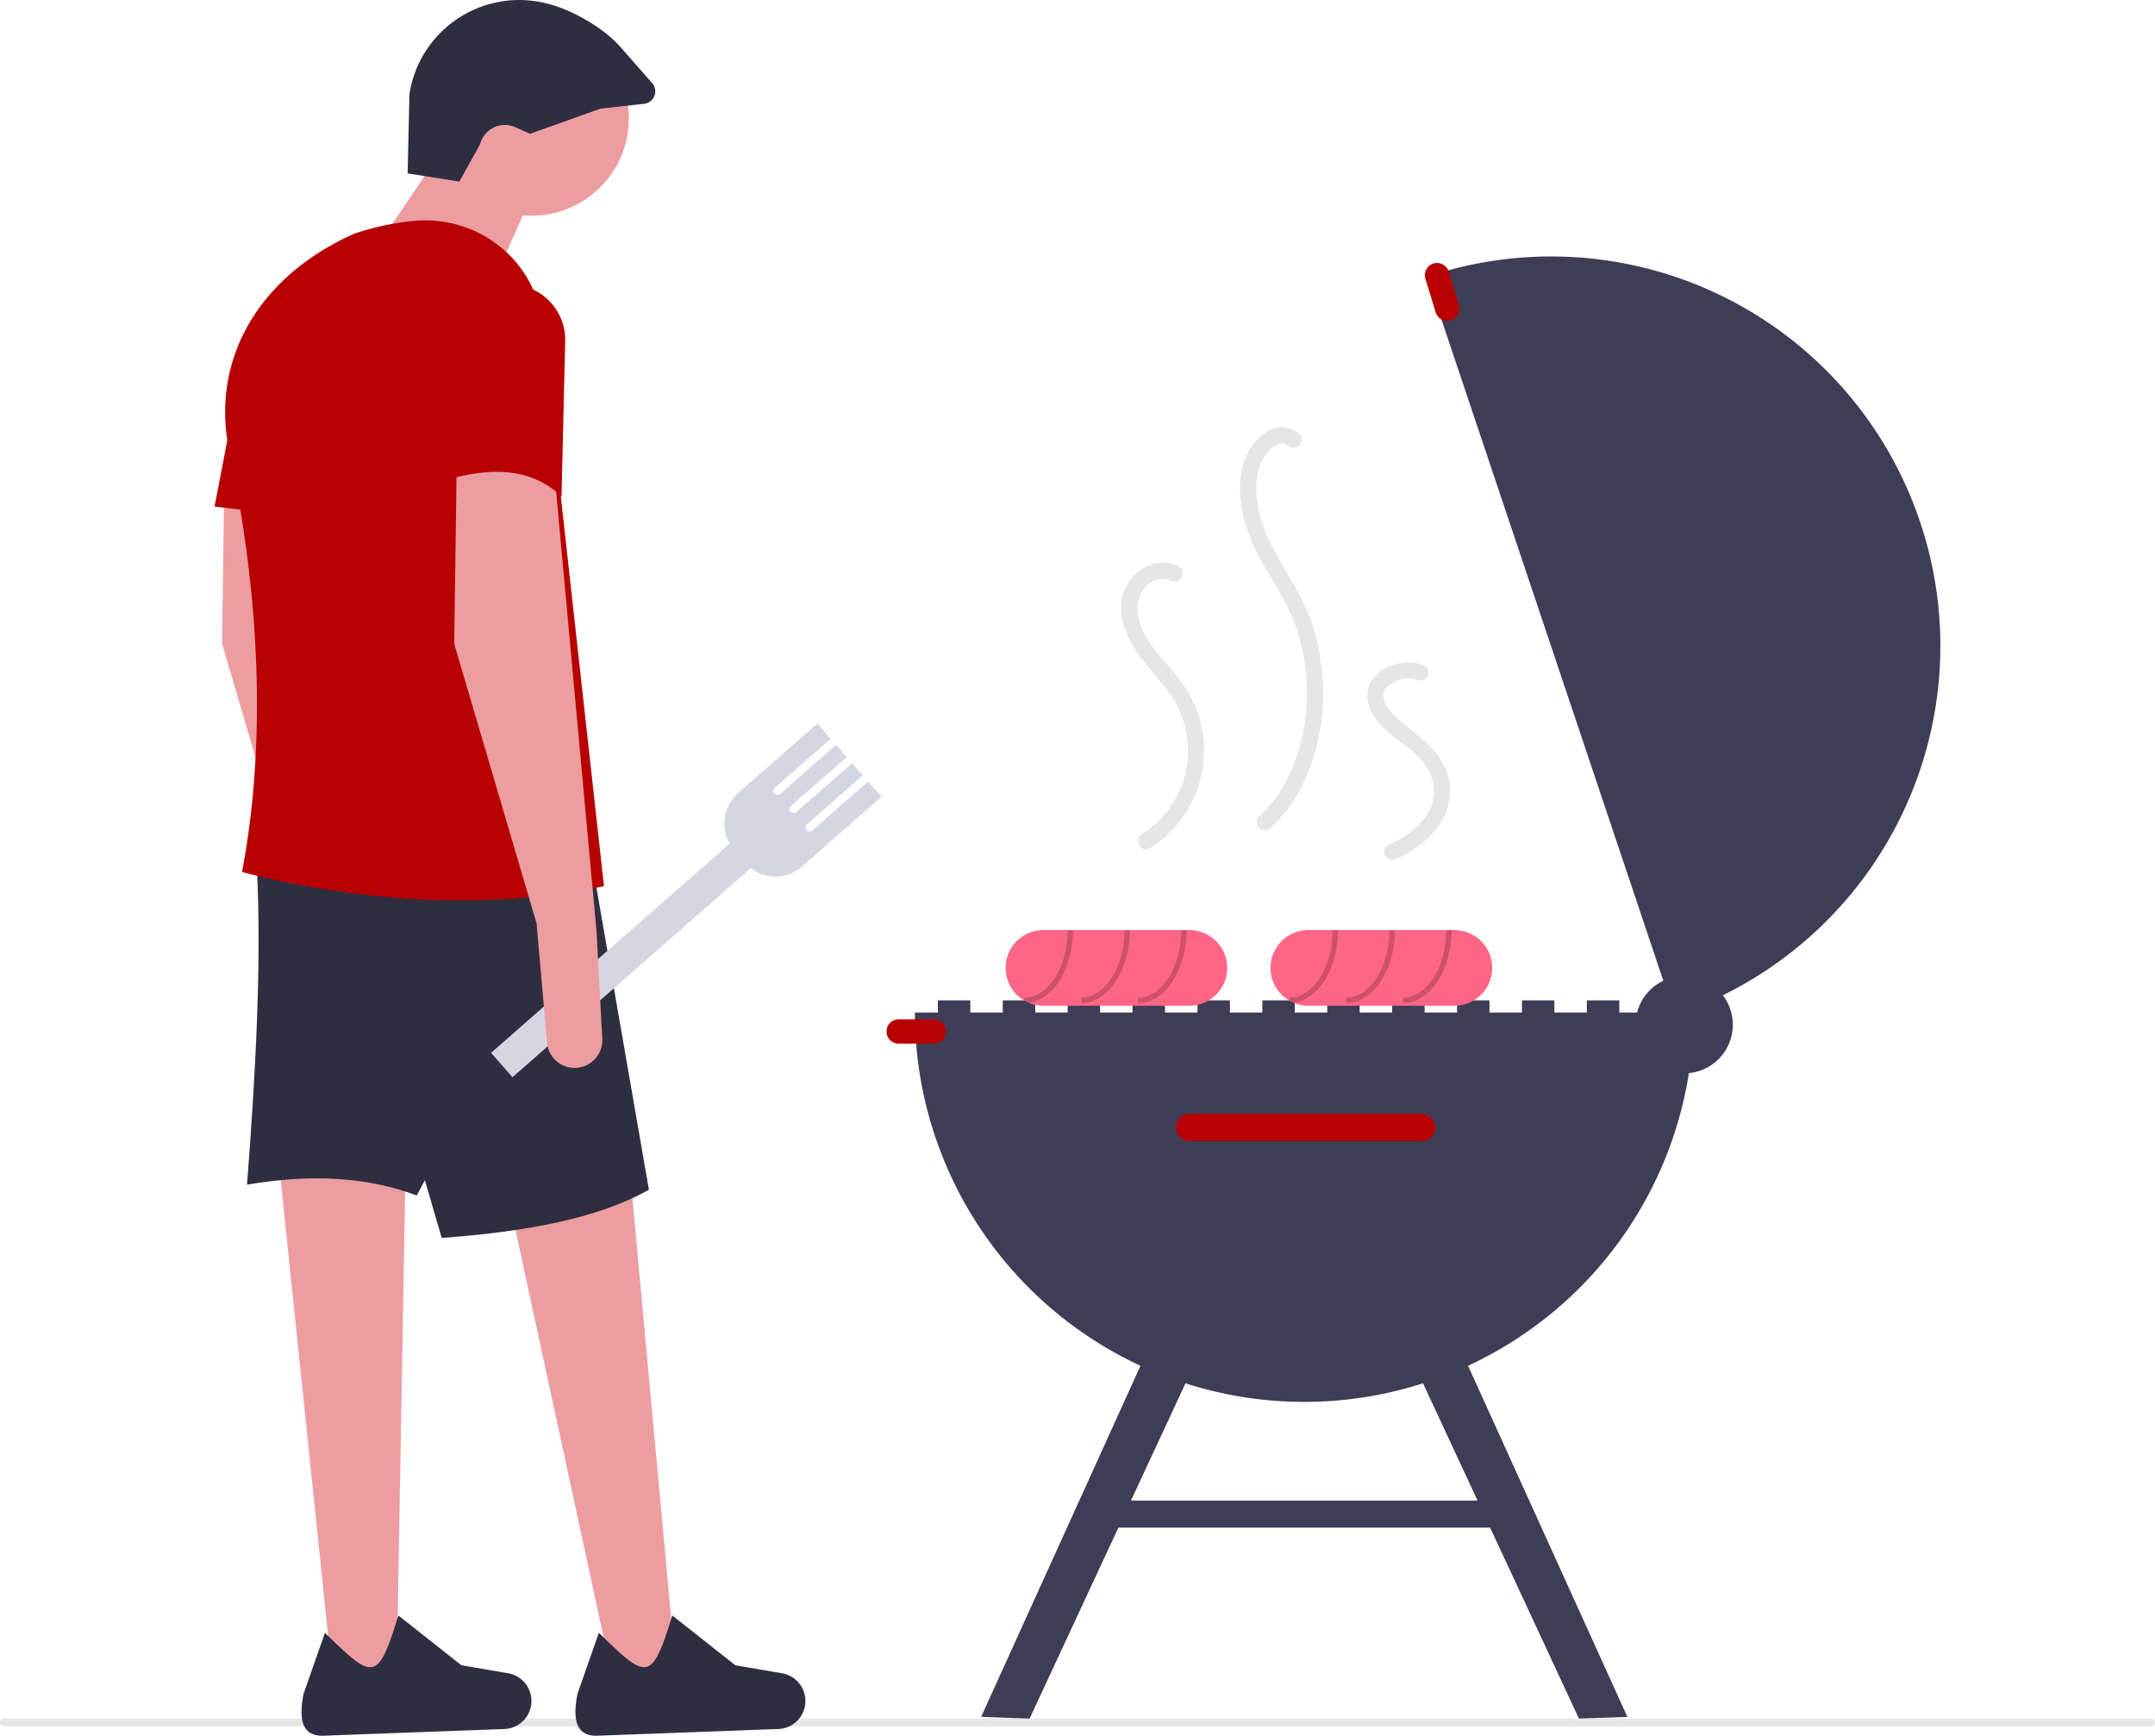 <svg xmlns="http://www.w3.org/2000/svg" width="796.98" height="641.951" viewBox="0 0 796.98 641.951" xmlns:xlink="http://www.w3.org/1999/xlink" role="img" artist="Katerina Limpitsouni" source="https://undraw.co/"><g transform="translate(-603.76 -219.025)"><rect width="12" height="7" transform="translate(950.613 589.002)" fill="#3f3d56"/><rect width="12" height="7" transform="translate(974.613 589.002)" fill="#3f3d56"/><rect width="12" height="7" transform="translate(998.613 589.002)" fill="#3f3d56"/><rect width="12" height="7" transform="translate(1022.613 589.002)" fill="#3f3d56"/><rect width="12" height="7" transform="translate(1046.613 589.002)" fill="#3f3d56"/><rect width="12" height="7" transform="translate(1070.613 589.002)" fill="#3f3d56"/><rect width="12" height="7" transform="translate(1094.613 589.002)" fill="#3f3d56"/><rect width="12" height="7" transform="translate(1118.613 589.002)" fill="#3f3d56"/><rect width="12" height="7" transform="translate(1142.613 589.002)" fill="#3f3d56"/><rect width="12" height="7" transform="translate(1166.613 589.002)" fill="#3f3d56"/><rect width="12" height="7" transform="translate(1190.613 589.002)" fill="#3f3d56"/><path d="M870.109,503.512a144,144,0,0,1-288,0Z" transform="translate(360.004 89.99)" fill="#3f3d56"/><path d="M863.149,504.432l-91.6-273.04a143.9,143.9,0,0,1,182.32,90.72c.97,2.89,1.85,5.8,2.63,8.71A144.007,144.007,0,0,1,863.149,504.432Z" transform="translate(360.004 89.99)" fill="#3f3d56"/><circle cx="18" cy="18" r="18" transform="translate(1208.613 580.002)" fill="#3f3d56"/><path d="M683.609,541.012a5,5,0,0,0,0,10h86a5,5,0,0,0,0-10Z" transform="translate(360.004 89.99)" fill="#B80002"/><path d="M607,649.023l-17.906.662L524.584,510.95l16.322-7.589Z" transform="translate(598.613 204.979)" fill="#3f3d56"/><path d="M368,649.023l17.906.662,64.51-138.735-16.322-7.589Z" transform="translate(598.613 204.979)" fill="#3f3d56"/><rect width="148" height="10" transform="translate(1012.613 774.002)" fill="#3f3d56"/><path d="M775.21,226.294a4.5,4.5,0,0,0-4.3,5.814l3.794,12.434a4.5,4.5,0,0,0,8.609-2.626l-3.794-12.434a4.51,4.51,0,0,0-4.307-3.188Z" transform="translate(360.004 89.99)" fill="#B80002"/><path d="M576.109,506.012a4.5,4.5,0,0,0,0,9h13a4.5,4.5,0,0,0,0-9Z" transform="translate(360.004 89.99)" fill="#B80002"/><path d="M683.609,473.012h-54c-.34,0-.67.01-1,.04a14,14,0,0,0-.03,27.92c.34.03.68.04,1.03.04h54a14,14,0,0,0,0-28Z" transform="translate(360.004 89.99)" fill="#ff6584"/><path d="M624.169,499.9c9.2-1.18,16.44-12.79,16.44-26.89h-2c0,13.79-7.18,25-16,25v1.12Z" transform="translate(360.004 89.99)" opacity="0.2"/><path d="M643.609,500.012v-2c8.822,0,16-11.215,16-25h2C661.609,487.9,653.534,500.012,643.609,500.012Z" transform="translate(360.004 89.99)" opacity="0.2"/><path d="M664.609,500.012v-2c8.822,0,16-11.215,16-25h2C682.609,487.9,674.534,500.012,664.609,500.012Z" transform="translate(360.004 89.99)" opacity="0.2"/><path d="M781.609,473.012h-54c-.34,0-.67.01-1,.04a14,14,0,0,0-.03,27.92c.34.03.68.04,1.03.04h54a14,14,0,0,0,0-28Z" transform="translate(360.004 89.99)" fill="#ff6584"/><path d="M722.169,499.9c9.2-1.18,16.44-12.79,16.44-26.89h-2c0,13.79-7.18,25-16,25v1.12Z" transform="translate(360.004 89.99)" opacity="0.2"/><path d="M741.609,500.012v-2c8.822,0,16-11.215,16-25h2C759.609,487.9,751.534,500.012,741.609,500.012Z" transform="translate(360.004 89.99)" opacity="0.2"/><path d="M762.609,500.012v-2c8.822,0,16-11.215,16-25h2C780.609,487.9,772.534,500.012,762.609,500.012Z" transform="translate(360.004 89.99)" opacity="0.2"/><path d="M679.657,338.568c-7.077-3.823-15.826.346-19.353,7.114-4.29,8.232-.734,18.128,4.268,25.164,5.2,7.311,12.253,13.346,15.722,21.8a36.432,36.432,0,0,1-14.213,44.867c-3.255,2.059-.248,7.253,3.028,5.181a42.6,42.6,0,0,0,15.2-55.584,59.444,59.444,0,0,0-7.808-11.035c-5.205-6.16-11.758-12.952-12.085-21.523a13.548,13.548,0,0,1,.231-3.32,11.671,11.671,0,0,1,.693-2.227,10.857,10.857,0,0,1,3.152-3.933,9.59,9.59,0,0,1,4.291-1.943,6.435,6.435,0,0,1,3.848.623c3.4,1.835,6.43-3.343,3.028-5.181Z" transform="translate(360.004 89.99)" fill="#e6e6e6"/><path d="M769.94,374.862a17.5,17.5,0,0,0-17.508,4.069,10.633,10.633,0,0,0-2.844,9.284c.572,3.636,2.867,6.865,5.358,9.468,4.873,5.092,11.693,8.385,15.779,14.231a17.86,17.86,0,0,1,3.3,8.468,16,16,0,0,1-1.464,8c-3.048,6.2-9.1,10.41-15.481,13.123-1.491.634-1.82,2.833-1.076,4.1a3.08,3.08,0,0,0,4.1,1.076c11.744-4.992,22.609-16.174,19.37-29.912-1.7-7.227-6.926-12.327-12.55-16.761a70.33,70.33,0,0,1-7.892-6.735c-1.945-2.065-3.965-4.886-3.608-7.685a4.251,4.251,0,0,1,1.348-2.528,11.628,11.628,0,0,1,2.972-1.975,11.18,11.18,0,0,1,8.6-.446,3.028,3.028,0,0,0,3.69-2.1,3.061,3.061,0,0,0-2.1-3.69Z" transform="translate(360.004 89.99)" fill="#e6e6e6"/><path d="M724.264,289.513a10.293,10.293,0,0,0-6.4-2.463,11.3,11.3,0,0,0-6.228,2.014,21.441,21.441,0,0,0-8.253,12.364c-3.032,11.613.923,24.131,6.418,34.359,2.778,5.171,6.013,10.078,8.81,15.239a67.63,67.63,0,0,1,6.162,15.636,75.589,75.589,0,0,1,.743,34.128c-2.4,11.231-7.452,22.352-16.046,30.1a3,3,0,0,0,4.243,4.243c7.627-6.878,12.728-16.313,15.807-26.014a79.764,79.764,0,0,0,2.913-33.895,77.692,77.692,0,0,0-3.846-16.622,91.768,91.768,0,0,0-7.632-15.579c-5.639-9.535-11.643-19.179-12.459-30.532-.4-5.583.3-11.4,3.751-15.892-.189.246.152-.179.153-.18q.314-.376.651-.732a13.259,13.259,0,0,1,1.378-1.283c-.1.083-.37.26.114-.075.24-.167.486-.327.738-.475.205-.121.416-.228.626-.339q.187-.1.379-.18-.438.189.049,0c.235-.074,1.4-.325.752-.243a6.045,6.045,0,0,1,.648-.042c.092,0,.9.04.506,0-.462-.051.366.082.372.084a5.933,5.933,0,0,1,.762.241c-.624-.249,1.024.677.643.381a3.1,3.1,0,0,0,4.243,0c1.035-1.035,1.286-3.243,0-4.243Z" transform="translate(360.004 89.99)" fill="#e6e6e6"/><path d="M255.615,690.14a1.369,1.369,0,0,0,1.314,1.418h794.345a1.421,1.421,0,0,0,0-2.836H256.936a1.367,1.367,0,0,0-1.321,1.409Z" transform="translate(348.146 165.941)" fill="#e6e6e6"/><path d="M188.819,107.5,146.353,94.572,174.972,52.1l32.311,13.848Z" transform="translate(598.613 213.014)" fill="#ed9da0"/><path d="M255.288,625.4l-22.618,6L191.127,439.38l46.621-4.155Z" transform="translate(598.613 213.014)" fill="#ed9da0"/><path d="M151.8,628.352l-23.138,3.5L108.331,436.439l46.8.959Z" transform="translate(598.613 213.014)" fill="#ed9da0"/><path d="M378.5,465.281l2.137,39.882a10.239,10.239,0,0,1-11.152,10.745h0a10.239,10.239,0,0,1-9.273-9.3l-3.868-44.094-30.465-103.4.923-66.469,36,1.846Z" transform="translate(360.004 98.025)" fill="#ed9da0"/><path d="M397.886,572.325q-27.052-10.171-62.776-4c3.378-43.328,5.334-83.562,3.693-115.969H461.586Z" transform="translate(360.004 88.838)" fill="#2f2e41"/><path d="M483.742,570.186c-18.588,10.552-45.476,15.6-76.624,17.833L368.345,455.261l95.088-1.981Z" transform="translate(360.004 88.838)" fill="#2f2e41"/><path d="M531.607,760.463l-66.89,2.477c-8.568.317-9.02-7.041-7.4-15.461l7.919-22.612c17.83,17.467,19.509,18.444,27.152-6.4l23.326,18.424,17.266,2.96a10.387,10.387,0,0,1,8.632,10.254h0a10.387,10.387,0,0,1-10,10.363Z" transform="translate(360.004 98.025)" fill="#2f2e41"/><path d="M430.3,760.463l-66.89,2.477c-8.568.317-9.02-7.041-7.4-15.461l7.919-22.612c17.83,17.467,19.509,18.444,27.152-6.4L414.4,736.886l17.266,2.96A10.387,10.387,0,0,1,440.3,750.1h0a10.387,10.387,0,0,1-10,10.363Z" transform="translate(360.004 98.025)" fill="#2f2e41"/><circle cx="36.004" cy="36.004" r="36.004" transform="translate(764.304 226.799)" fill="#ed9da0"/><path d="M467.125,448.724c-43.655,9.262-92.116,5.587-133.861-5.227,10-52.6,5.17-109.1-4.616-155.061-7.66-35.972,12.547-66.157,46.159-81.015a98.375,98.375,0,0,1,22.379-4.755c23.578-1.971,44.324,14.711,46.784,36.926Z" transform="translate(360.004 98.025)" fill="#B80002"/><path d="M114.965,197.045,84.5,193.352l9.232-48.005h21.233Z" transform="translate(598.613 213.014)" fill="#B80002"/><path d="M445.389,164.486l-5.516-2.451a9.428,9.428,0,0,0-12.943,6.243h0l-7.687,13.889-19.145-3.03.669-29.4a41.1,41.1,0,0,1,49.618-33.726l.523.118c9.346,2.114,21.48,8.977,27.814,16.18l11.8,13.422a4.637,4.637,0,0,1-2.966,7.669l-16.141,1.781Z" transform="translate(354.416 104.018)" fill="#2f2e41"/><path d="M564.81,410.025l-20.674,18.134a1.5,1.5,0,0,1-1.978-2.255l20.674-18.134-3.956-4.511L538.2,421.393a1.5,1.5,0,0,1-1.978-2.255L556.9,401l-3.956-4.511-20.674,18.134a1.5,1.5,0,0,1-1.978-2.255l20.674-18.134-4.946-5.638L516.8,414.226a15.14,15.14,0,0,0-3.219,18.786l-88.206,77.369,7.913,9.021,88.149-77.319a14.661,14.661,0,0,0,18.747-.482l29.571-25.938Z" transform="translate(360.004 98.025)" fill="#d6d6e3"/><path d="M464.356,465.281l2.137,39.882a10.239,10.239,0,0,1-11.152,10.745h0a10.239,10.239,0,0,1-9.273-9.3L442.2,462.512l-30.465-103.4.923-66.469,36,1.846Z" transform="translate(360.004 98.025)" fill="#ed9da0"/><path d="M451.431,304.648c-10.955-10.509-25.415-10.894-41.543-6.462V248.572a22.394,22.394,0,0,1,22.394-22.394h0a20.507,20.507,0,0,1,20.5,20.989Z" transform="translate(360.004 98.025)" fill="#B80002"/></g></svg>